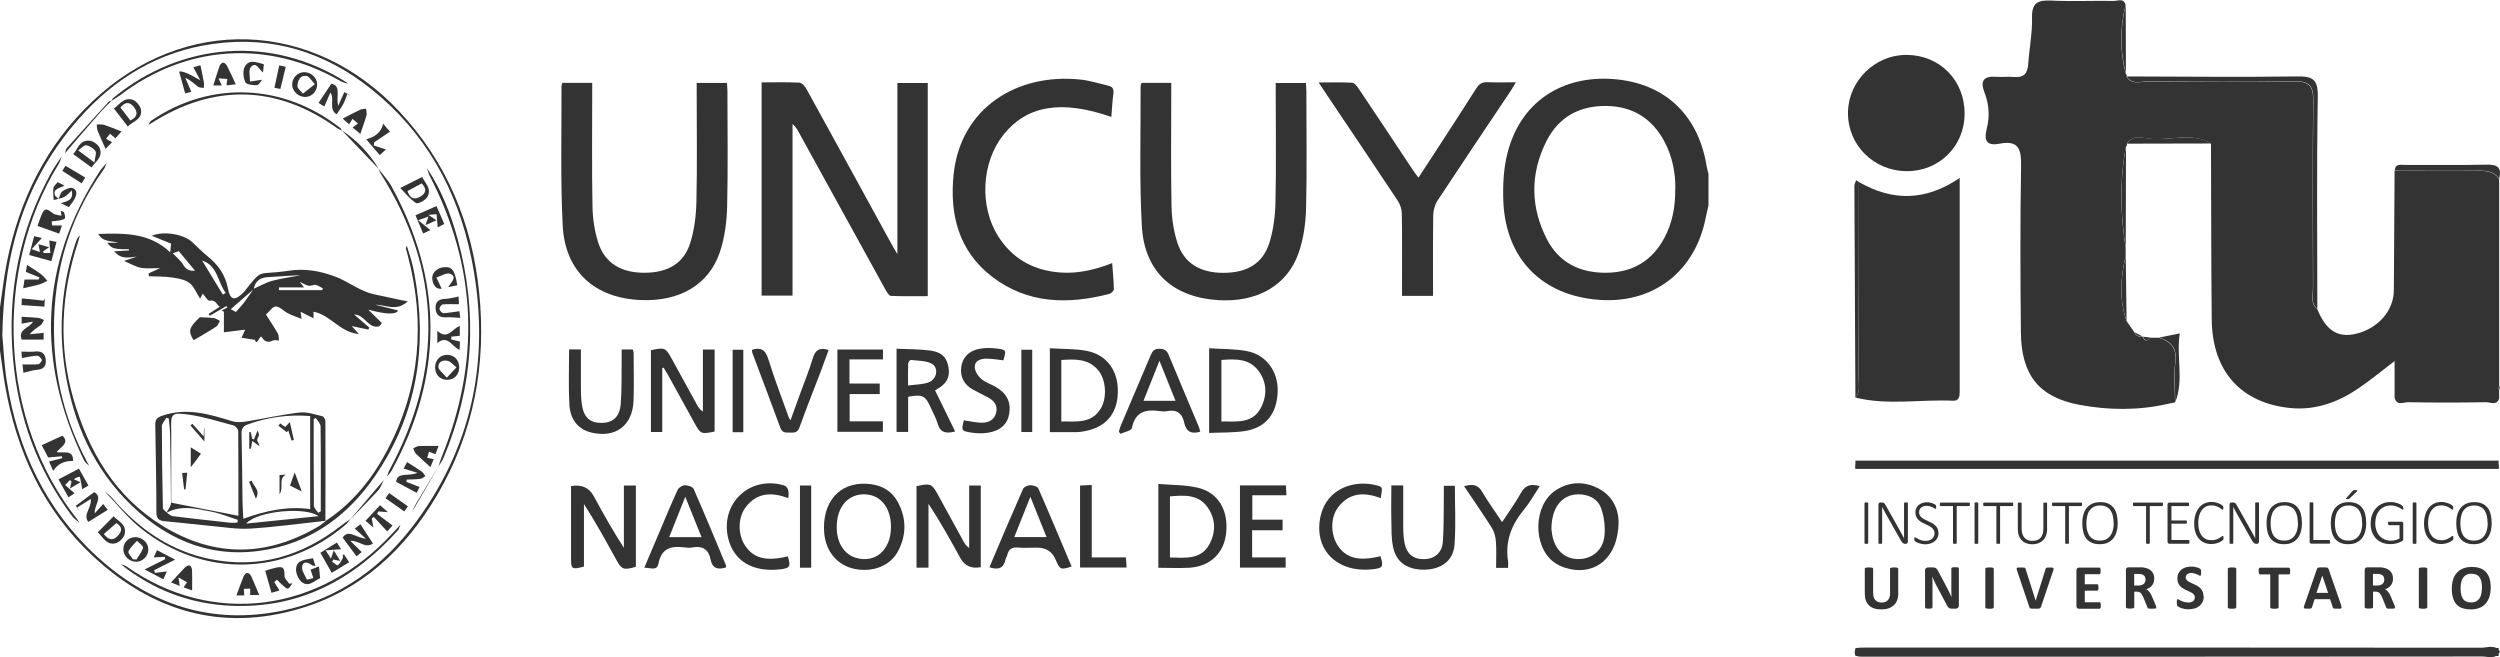 <?xml version="1.0" encoding="UTF-8"?>
<svg id="Capa_2" data-name="Capa 2" xmlns="http://www.w3.org/2000/svg" viewBox="0 0 269.2 70.77">
  <defs>
    <style>
      .cls-1 {
        fill: #333;
        stroke-width: 0px;
      }
    </style>
  </defs>
  <g id="Capa_1-2" data-name="Capa 1">
    <g>
      <g>
        <path class="cls-1" d="M269.2,70.15c-.45.91-1.27.54-1.91.54-21.92.02-43.84.02-65.75.02-.36,0-.73,0-1.09,0-.37-.01-.78-.02-.73-.54.03-.34.34-.43.64-.43.44-.01.87-.01,1.31-.01,21.84,0,43.69,0,65.53.02.65,0,1.45-.4,2,.41Z"/>
        <path class="cls-1" d="M199.79,50.03h69.26c0,.15,0,.29,0,.44h-69.25c0-.15,0-.29,0-.44Z"/>
        <g>
          <g>
            <path class="cls-1" d="M269.11,19.25c0,7.44,0,14.87,0,22.31-.05.04-.15.09-.15.11.03.1.09.2.14.3,0,.3,0,.59.01.89-3.75,0-7.5,0-11.26,0v-3.98c-1.5,1.14-2.7,2.14-4,3.01-2.16,1.45-4.55,2.3-7.19,2.05-5.34-.52-8.43-3.95-8.5-9.49-.07-6.33-.05-12.66-.08-18.99-2.07-1.25-4.33-.31-6.5-.51-.83-.08-1.9-.5-2.57.53.05.13.02.24-.09.32-.69,3.63-.61,7.26-.03,10.89,0,.3,0,.6,0,.9-.57,2.33-.7,4.66.09,6.97.29.42.58.83.87,1.25.16.43.52.46.89.47,0,0-.02-.01-.02-.01.22.48.5.52.83.1.3,0,.6,0,.91,0,1.29.4,1.96,1.1,1.77,2.62-.18,1.42-.03,2.89-.02,4.34,0,0,0,0,0,0-.26.05-.53.11-.79.16-3.17.72-6.37.69-9.52.1-4.35-.82-6.25-3.22-6.29-7.81-.06-5.96-.08-11.93.02-17.89.03-1.76-.21-2.82-2.3-2.42-1.37.26-1.75-.26-1.38-1.68.32-1.25.23-2.6-.27-3.86-.48-1.22-.06-1.77,1.27-1.66.65.05,1.31-.04,1.96.02,1.04.09,1.42-.41,1.49-1.38.11-1.67.45-3.33.41-4.99-.04-1.61.61-1.93,2.06-1.86,2.25.11,4.51,0,6.76.04.43,0,1.06-.34,1.25.43-.6,2.46-.64,4.93.02,7.39.1.09.13.2.09.33.54.91,1.43.54,2.17.54,5.31.03,10.61.06,15.92-.01,1.51-.02,2.01.44,2,1.97-.07,6.76-.04,13.52-.02,20.27,0,.76-.31,1.62.45,2.24.79,1.9,1.9,3.27,4.27,2.66,2.34-.6,3.97-2.49,3.99-4.65.02-4.29.05-8.58.08-12.87,2.98,0,5.96.03,8.94,0,.91-.01,1.74.03,2.3.87Z"/>
            <path class="cls-1" d="M200.17,19.6c3.59,2.07,7.15,2.08,10.85-.44,0,7.84,0,15.38,0,22.91,0,.52,0,1.12-.73,1.08-3.5-.16-7.03.52-10.5-.34.59-.7.33-1.53.33-2.3.03-6.97.04-13.94.05-20.91Z"/>
            <path class="cls-1" d="M205.33,18.43c-3.58-.01-6.39-2.83-6.34-6.34.05-3.39,2.92-6.2,6.31-6.18,3.6.02,6.28,2.76,6.25,6.38-.03,3.47-2.75,6.16-6.23,6.14Z"/>
            <path class="cls-1" d="M249.53,33.24c-.76-.62-.45-1.48-.45-2.24-.02-6.76-.05-13.52.02-20.27.02-1.54-.49-2-2-1.97-5.3.08-10.61.04-15.92.01-.74,0-1.63.37-2.17-.54,6.09.01,12.19.09,18.28,0,1.73-.03,2.32.28,2.29,2.18-.13,7.61-.05,15.23-.05,22.85Z"/>
            <path class="cls-1" d="M200.17,19.6c-.01,6.97-.01,13.94-.05,20.91,0,.77.26,1.61-.33,2.3-.04-7.6-.08-15.2-.11-22.8,0-.2.12-.39.19-.59.1.06.2.11.3.17Z"/>
            <path class="cls-1" d="M269.11,19.25c-.56-.84-1.39-.88-2.3-.87-2.98.03-5.96,0-8.94,0,.03-.81.66-.61,1.11-.62,2.95-.02,5.89.03,8.84-.03,1.18-.03,1.58.39,1.29,1.51Z"/>
            <path class="cls-1" d="M257.86,42.86c3.75,0,7.5,0,11.26,0-.24.87-.95.44-1.43.45-2.8.05-5.6.05-8.4,0-.47,0-1.19.41-1.43-.45Z"/>
            <path class="cls-1" d="M228.9,26.67c-.58-3.63-.66-7.26.03-10.89-.01,3.63-.02,7.26-.03,10.89Z"/>
            <path class="cls-1" d="M234.23,43.31c0-1.45-.16-2.91.02-4.34.19-1.52-.47-2.22-1.77-2.62.69-.14,1.38-.28,2.24-.45-.4,2.55.47,5.02-.49,7.41Z"/>
            <path class="cls-1" d="M229.03,15.47c.67-1.04,1.74-.61,2.57-.53,2.16.21,4.43-.73,6.5.51-3.02,0-6.05.01-9.07.02Z"/>
            <path class="cls-1" d="M228.92,7.89c-.66-2.46-.62-4.92-.02-7.39,0,2.46.01,4.92.02,7.39Z"/>
            <path class="cls-1" d="M228.99,34.55c-.79-2.31-.66-4.64-.09-6.97.03,2.32.06,4.65.09,6.97Z"/>
            <path class="cls-1" d="M233.44,43.47c.26-.05.53-.11.79-.16-.26.05-.53.11-.79.16Z"/>
            <path class="cls-1" d="M231.58,36.35c-.33.42-.61.38-.83-.1.28.03.55.07.83.1Z"/>
            <path class="cls-1" d="M230.76,36.26c-.37-.01-.74-.04-.89-.47.3.16.6.31.89.47Z"/>
            <path class="cls-1" d="M269.11,41.96c-.05-.1-.11-.19-.14-.3,0-.02.09-.07.15-.11.08.14.07.27,0,.41Z"/>
          </g>
          <rect class="cls-1" x="199.79" y="49.6" width="69.26" height=".87"/>
          <rect class="cls-1" x="199.79" y="69.77" width="69.26" height=".87"/>
        </g>
        <g>
          <path class="cls-1" d="M201.17,58.47s0,.03-.01.04c0,.01-.02.02-.03.03-.02,0-.04.01-.06.02-.03,0-.06,0-.1,0-.04,0-.07,0-.1,0-.03,0-.05-.01-.06-.02-.02,0-.03-.02-.03-.03,0-.01-.01-.02-.01-.04v-4.28s0-.03.01-.04c0-.01.02-.02.04-.03s.04-.01.06-.02c.03,0,.06,0,.09,0,.04,0,.07,0,.1,0,.03,0,.05.01.06.02.02,0,.03.02.03.03,0,.01.01.02.01.04v4.28Z"/>
          <path class="cls-1" d="M205.43,58.34s0,.08-.02.1c-.01.03-.03.05-.05.07-.02.02-.04.03-.06.04s-.05.01-.07.01h-.09s-.09,0-.12-.02-.07-.03-.11-.06c-.04-.03-.07-.07-.11-.11-.04-.05-.07-.11-.12-.18l-1.56-2.76c-.08-.13-.16-.27-.23-.42-.08-.14-.15-.28-.22-.42h0c0,.17,0,.34,0,.51v3.37s0,.03-.01.04c0,.01-.02.02-.03.03-.02,0-.04.01-.06.02-.03,0-.06,0-.1,0-.04,0-.07,0-.1,0-.03,0-.05-.01-.06-.02-.02,0-.03-.02-.03-.03,0-.01-.01-.02-.01-.04v-4.14c0-.08.02-.14.06-.17.04-.03.09-.05.13-.05h.17c.05,0,.1,0,.14.01.04,0,.07.02.1.05.03.02.06.05.09.09.03.04.06.09.09.15l1.19,2.11c.08.13.15.26.21.38.07.12.13.24.2.36.06.12.13.23.19.35.06.11.12.23.19.35h0c0-.19,0-.39,0-.6v-3.17s0-.03.01-.04c0-.01.02-.02.03-.03.02,0,.04-.01.06-.02.03,0,.06,0,.1,0,.04,0,.07,0,.1,0s.05,0,.06.02c.02,0,.03.02.04.03,0,.01.01.02.01.04v4.14Z"/>
          <path class="cls-1" d="M208.75,57.35c0,.2-.04.37-.11.53-.07.16-.17.29-.3.39-.13.11-.28.19-.45.25-.18.06-.37.09-.57.09-.14,0-.27-.01-.4-.04-.13-.03-.24-.06-.33-.09-.1-.04-.18-.07-.25-.11-.07-.04-.11-.07-.14-.1-.03-.03-.04-.06-.05-.09-.01-.04-.02-.08-.02-.13,0-.04,0-.07,0-.1,0-.02.01-.05.02-.06,0-.02.02-.03.03-.03.01,0,.03,0,.04,0,.03,0,.08.02.13.06.06.04.13.08.23.13.09.05.2.09.33.13.13.04.28.06.45.06.14,0,.27-.02.38-.06s.22-.09.3-.16c.08-.07.15-.16.2-.26.05-.1.07-.22.07-.35s-.03-.25-.09-.35c-.06-.1-.14-.18-.23-.26-.1-.07-.21-.14-.33-.2-.12-.06-.25-.12-.38-.18-.13-.06-.25-.13-.38-.2-.12-.07-.23-.15-.33-.25-.1-.09-.17-.21-.23-.33-.06-.13-.09-.28-.09-.45s.03-.32.09-.46c.06-.14.15-.25.26-.35.11-.09.25-.17.4-.22.16-.05.33-.08.51-.08.09,0,.19,0,.28.03.1.02.19.04.27.07.09.03.16.06.23.1.07.04.11.06.13.09.02.02.04.04.04.05,0,.01.01.02.02.04,0,.02,0,.03.01.06,0,.02,0,.05,0,.08,0,.03,0,.06,0,.08s0,.04-.02.06-.02.03-.03.04c-.01,0-.02.01-.04.01-.03,0-.06-.02-.11-.05-.05-.03-.12-.07-.19-.11-.08-.04-.17-.08-.28-.11-.11-.03-.23-.05-.37-.05s-.25.02-.35.05c-.1.04-.18.09-.25.15-.07.06-.12.14-.15.22-.03.08-.05.17-.05.27,0,.14.03.25.09.35.06.1.14.18.24.26.1.08.21.14.33.2.12.06.25.12.38.18.13.06.25.13.38.19.12.07.24.15.33.25.1.09.18.2.24.33.06.13.09.28.09.45Z"/>
          <path class="cls-1" d="M212.11,54.31s0,.06,0,.08c0,.02-.01.04-.02.06,0,.01-.02.03-.03.03-.01,0-.03.01-.04.01h-1.32v3.98s0,.03-.01.04c0,.01-.02.02-.03.03-.02,0-.04.01-.06.02-.03,0-.06,0-.1,0s-.07,0-.1,0c-.03,0-.05-.01-.06-.02-.02,0-.03-.02-.03-.03,0-.01-.01-.02-.01-.04v-3.98h-1.32s-.03,0-.05-.01c-.01,0-.02-.02-.03-.03,0-.01-.02-.03-.02-.06,0-.02,0-.05,0-.08,0-.03,0-.06,0-.08,0-.02.01-.04.02-.06,0-.02.02-.03.03-.04.01,0,.03-.01.05-.01h3.05s.03,0,.04.01c.01,0,.02.02.03.04,0,.02.02.04.02.06,0,.02,0,.05,0,.08Z"/>
          <path class="cls-1" d="M213.02,58.47s0,.03-.01.04c0,.01-.02.02-.03.03-.02,0-.04.01-.06.02-.03,0-.06,0-.1,0-.04,0-.07,0-.1,0-.03,0-.05-.01-.06-.02-.02,0-.03-.02-.03-.03,0-.01-.01-.02-.01-.04v-4.28s0-.03.01-.04c0-.01.02-.02.04-.03s.04-.01.06-.02c.03,0,.06,0,.09,0,.04,0,.07,0,.1,0,.03,0,.05.01.06.02.02,0,.03.02.03.03,0,.01.01.02.01.04v4.28Z"/>
          <path class="cls-1" d="M216.78,54.31s0,.06,0,.08c0,.02-.01.04-.02.06,0,.01-.02.03-.03.03-.01,0-.03.01-.04.01h-1.32v3.98s0,.03-.01.04c0,.01-.02.02-.03.03-.02,0-.04.01-.06.02-.03,0-.06,0-.1,0s-.07,0-.1,0c-.03,0-.05-.01-.06-.02-.02,0-.03-.02-.03-.03,0-.01-.01-.02-.01-.04v-3.98h-1.32s-.03,0-.05-.01c-.01,0-.02-.02-.03-.03,0-.01-.02-.03-.02-.06,0-.02,0-.05,0-.08,0-.03,0-.06,0-.08,0-.02.01-.04.02-.06,0-.02.02-.03.03-.04.01,0,.03-.01.05-.01h3.05s.03,0,.04.01c.01,0,.02.02.03.04,0,.02.02.04.02.06,0,.02,0,.05,0,.08Z"/>
          <path class="cls-1" d="M220.44,56.92c0,.27-.04.51-.11.72-.08.21-.19.39-.33.53-.14.14-.31.25-.51.33-.2.07-.42.11-.67.11-.23,0-.43-.04-.62-.11-.19-.07-.35-.17-.49-.31-.14-.14-.24-.31-.32-.51-.08-.2-.11-.44-.11-.71v-2.77s0-.03.01-.04c0-.01.02-.02.04-.03s.04-.01.06-.02c.02,0,.06,0,.1,0,.04,0,.07,0,.1,0,.03,0,.05.01.06.02.02,0,.03.02.03.03,0,.01.01.02.01.04v2.71c0,.22.03.41.08.58.05.17.13.3.23.42.1.11.22.19.37.25.14.06.31.08.49.08s.35-.03.49-.08c.14-.05.27-.13.37-.24.1-.11.18-.25.23-.41.05-.16.08-.35.08-.57v-2.73s0-.03.01-.04c0-.01.02-.02.03-.03.02,0,.04-.01.06-.02.03,0,.06,0,.1,0s.07,0,.1,0c.03,0,.05.01.06.02.02,0,.03.02.03.03,0,.01.01.02.01.04v2.73Z"/>
          <path class="cls-1" d="M224.19,54.31s0,.06,0,.08c0,.02-.01.04-.02.06,0,.01-.02.03-.03.03-.01,0-.03.01-.04.01h-1.32v3.98s0,.03-.01.04c0,.01-.02.02-.03.03-.02,0-.04.01-.06.02-.03,0-.06,0-.1,0s-.07,0-.1,0c-.03,0-.05-.01-.06-.02-.02,0-.03-.02-.03-.03,0-.01-.01-.02-.01-.04v-3.98h-1.32s-.03,0-.05-.01c-.01,0-.02-.02-.03-.03,0-.01-.02-.03-.02-.06,0-.02,0-.05,0-.08,0-.03,0-.06,0-.08,0-.02.01-.04.02-.06,0-.02.02-.03.03-.04.01,0,.03-.01.05-.01h3.05s.03,0,.04.01c.01,0,.02.02.03.04,0,.02.02.04.02.06,0,.02,0,.05,0,.08Z"/>
          <path class="cls-1" d="M228.04,56.28c0,.35-.04.67-.12.96-.08.29-.2.53-.36.73-.16.2-.37.36-.61.47s-.53.16-.86.16-.61-.05-.85-.16-.43-.25-.58-.44c-.15-.19-.26-.43-.33-.71-.07-.28-.11-.59-.11-.94s.04-.66.12-.94c.08-.28.2-.52.36-.72.16-.2.37-.35.61-.46.24-.11.53-.16.86-.16s.6.05.83.15c.23.1.43.25.58.44s.27.42.34.7c.07.27.11.58.11.93ZM227.59,56.32c0-.26-.02-.51-.07-.74-.05-.23-.13-.43-.24-.6-.11-.17-.26-.3-.45-.4-.19-.1-.42-.15-.69-.15s-.5.05-.69.15c-.19.1-.34.24-.46.41-.12.17-.2.37-.25.6-.05.23-.08.47-.08.72,0,.27.02.52.07.75.05.23.13.43.24.6.11.17.26.3.45.4.19.1.42.15.7.15s.51-.05.7-.16c.19-.1.34-.24.46-.42s.2-.38.25-.6c.05-.23.08-.47.08-.72Z"/>
          <path class="cls-1" d="M232.9,54.31s0,.06,0,.08c0,.02-.01.04-.02.06,0,.01-.02.03-.03.03-.01,0-.03.01-.04.01h-1.32v3.98s0,.03-.01.04c0,.01-.02.02-.03.03-.02,0-.04.01-.06.02-.03,0-.06,0-.1,0s-.07,0-.1,0c-.03,0-.05-.01-.06-.02-.02,0-.03-.02-.03-.03,0-.01-.01-.02-.01-.04v-3.98h-1.32s-.03,0-.05-.01c-.01,0-.02-.02-.03-.03,0-.01-.02-.03-.02-.06,0-.02,0-.05,0-.08,0-.03,0-.06,0-.08,0-.02.01-.04.02-.06,0-.02.02-.03.03-.04.01,0,.03-.01.05-.01h3.05s.03,0,.04.01c.01,0,.02.02.03.04,0,.02.02.04.02.06,0,.02,0,.05,0,.08Z"/>
          <path class="cls-1" d="M235.76,58.36s0,.06,0,.08c0,.02-.01.04-.02.06-.01.02-.02.03-.04.04-.01,0-.03.01-.04.01h-2.07s-.08-.02-.13-.05c-.04-.03-.06-.09-.06-.17v-3.99c0-.08.02-.14.06-.17.04-.03.09-.05.13-.05h2.04s.03,0,.04.01c.01,0,.02.02.03.04,0,.02.02.04.02.06,0,.02,0,.05,0,.08,0,.03,0,.06,0,.08,0,.02-.01.04-.02.06,0,.01-.02.03-.03.03-.01,0-.03.01-.04.01h-1.81v1.55h1.56s.03,0,.05.01c.01,0,.02.02.03.03,0,.01.02.03.02.06,0,.02,0,.05,0,.08,0,.03,0,.06,0,.08,0,.02-.01.04-.02.05,0,.01-.02.02-.03.03s-.03.01-.05.01h-1.56v1.76h1.84s.03,0,.04.01c.01,0,.03.02.04.03.01.01.02.03.02.06,0,.02,0,.05,0,.08Z"/>
          <path class="cls-1" d="M239.43,57.94s0,.05,0,.07c0,.02,0,.04-.01.05,0,.02-.01.03-.02.04,0,.01-.02.03-.04.05s-.07.06-.14.11c-.07.05-.16.1-.27.15-.11.05-.24.09-.38.12s-.3.05-.47.05c-.28,0-.53-.05-.75-.15-.23-.1-.42-.24-.58-.43-.16-.19-.28-.42-.37-.69s-.13-.59-.13-.94.05-.68.14-.97c.09-.29.22-.53.38-.73.17-.2.36-.35.59-.46.23-.11.49-.16.77-.16.13,0,.26.01.38.04.12.03.24.06.34.1.1.04.2.08.28.13.08.05.14.09.17.12s.05.05.06.07c0,.01.01.03.02.05,0,.02,0,.04.01.06,0,.02,0,.05,0,.07,0,.03,0,.06,0,.08s0,.04-.02.06c0,.02-.02.03-.03.04-.01,0-.03.01-.04.01-.03,0-.08-.02-.13-.07-.06-.05-.13-.1-.23-.16-.09-.06-.21-.11-.35-.16-.14-.05-.3-.07-.49-.07-.21,0-.4.04-.57.12-.17.08-.32.21-.45.37-.12.16-.22.36-.29.6-.07.24-.1.51-.1.82s.03.55.1.78c.06.23.16.42.28.58.12.16.27.27.45.36s.38.12.6.12c.18,0,.35-.02.48-.07.14-.05.26-.1.35-.16.1-.06.18-.11.24-.16.06-.05.11-.07.15-.07.01,0,.02,0,.03,0,0,0,.02.02.02.03,0,.01.01.03.01.06,0,.03,0,.06,0,.09Z"/>
          <path class="cls-1" d="M243.24,58.34s0,.08-.02.1c-.01.03-.03.05-.05.07-.02.02-.04.03-.06.04s-.05.01-.07.01h-.09s-.09,0-.12-.02-.07-.03-.11-.06c-.04-.03-.07-.07-.11-.11-.04-.05-.07-.11-.12-.18l-1.56-2.76c-.08-.13-.16-.27-.23-.42-.08-.14-.15-.28-.22-.42h0c0,.17,0,.34,0,.51v3.37s0,.03-.01.04c0,.01-.02.02-.03.03-.02,0-.04.01-.06.02-.03,0-.06,0-.1,0-.04,0-.07,0-.1,0-.03,0-.05-.01-.06-.02-.02,0-.03-.02-.03-.03,0-.01-.01-.02-.01-.04v-4.14c0-.08.02-.14.06-.17.04-.03.09-.05.13-.05h.17c.05,0,.1,0,.14.01.04,0,.07.02.1.05.03.02.06.05.09.09.03.04.06.09.09.15l1.19,2.11c.08.13.15.26.21.38.07.12.13.24.2.36.06.12.13.23.19.35.06.11.12.23.19.35h0c0-.19,0-.39,0-.6v-3.17s0-.03.01-.04c0-.01.02-.02.03-.03.02,0,.04-.01.06-.02.03,0,.06,0,.1,0,.04,0,.07,0,.1,0s.05,0,.06.02c.02,0,.03.02.04.03,0,.01.01.02.01.04v4.14Z"/>
          <path class="cls-1" d="M247.88,56.28c0,.35-.04.67-.12.96-.08.29-.2.53-.36.73-.16.2-.37.36-.61.47s-.53.16-.86.16-.61-.05-.85-.16-.43-.25-.58-.44c-.15-.19-.26-.43-.33-.71-.07-.28-.11-.59-.11-.94s.04-.66.12-.94c.08-.28.2-.52.36-.72.16-.2.37-.35.61-.46.24-.11.53-.16.86-.16s.6.05.83.15c.23.1.43.25.58.44s.27.42.34.7c.07.27.11.58.11.93ZM247.43,56.32c0-.26-.02-.51-.07-.74-.05-.23-.13-.43-.24-.6-.11-.17-.26-.3-.45-.4-.19-.1-.42-.15-.69-.15s-.5.05-.69.15c-.19.1-.34.24-.46.41-.12.17-.2.37-.25.6-.05.23-.08.47-.08.72,0,.27.02.52.07.75.05.23.13.43.24.6.11.17.26.3.45.4.19.1.42.15.7.15s.51-.05.7-.16c.19-.1.34-.24.46-.42s.2-.38.25-.6c.05-.23.08-.47.08-.72Z"/>
          <path class="cls-1" d="M250.91,58.35s0,.06,0,.08c0,.02-.01.04-.02.06,0,.02-.02.03-.03.04-.01,0-.03.01-.05.01h-1.92s-.08-.02-.13-.05c-.04-.03-.06-.09-.06-.17v-4.14s0-.03.01-.04c0-.01.02-.02.03-.03.02,0,.04-.01.06-.02.03,0,.06,0,.1,0,.04,0,.07,0,.1,0,.03,0,.05.01.06.02.02,0,.03.02.03.03,0,.01.01.02.01.04v3.97h1.69s.03,0,.05.01c.01,0,.02.02.03.03,0,.01.02.03.02.06,0,.02,0,.05,0,.08Z"/>
          <path class="cls-1" d="M254.8,56.28c0,.35-.04.67-.12.96-.08.29-.2.53-.36.73-.16.2-.37.36-.61.47s-.53.16-.86.16-.61-.05-.85-.16-.43-.25-.58-.44c-.15-.19-.26-.43-.33-.71-.07-.28-.11-.59-.11-.94s.04-.66.12-.94c.08-.28.2-.52.36-.72.16-.2.37-.35.61-.46.24-.11.53-.16.86-.16s.6.05.83.15c.23.1.43.25.58.44s.27.42.34.7c.07.27.11.58.11.93ZM254.35,56.32c0-.26-.02-.51-.07-.74-.05-.23-.13-.43-.24-.6-.11-.17-.26-.3-.45-.4-.19-.1-.42-.15-.69-.15s-.5.05-.69.15c-.19.1-.34.24-.46.41-.12.17-.2.37-.25.6-.05.23-.08.47-.08.72,0,.27.02.52.07.75.05.23.13.43.24.6.11.17.26.3.45.4.19.1.42.15.7.15s.51-.05.7-.16c.19-.1.34-.24.46-.42s.2-.38.25-.6c.05-.23.08-.47.08-.72ZM253.31,52.88s.04-.04.07-.06c.02-.01.04-.03.07-.03.02,0,.05-.01.09-.02.03,0,.07,0,.11,0,.05,0,.09,0,.12.01.03,0,.05.02.06.03.01.01.02.03.01.04s-.01.03-.03.05l-.78.75s-.04.04-.06.05c-.02.01-.04.02-.06.03s-.04.01-.07.01c-.02,0-.05,0-.09,0-.04,0-.07,0-.09,0-.02,0-.04-.01-.04-.02s0-.02,0-.04c0-.02.02-.03.03-.05l.66-.75Z"/>
          <path class="cls-1" d="M258.8,54.68s0,.06,0,.08c0,.03-.01.05-.02.06,0,.02-.02.03-.03.04-.01,0-.03.01-.04.01-.03,0-.07-.02-.13-.07-.06-.05-.15-.1-.25-.15-.1-.05-.23-.1-.38-.15-.15-.05-.33-.07-.53-.07-.26,0-.5.05-.7.15-.2.1-.38.23-.52.4-.14.17-.25.37-.32.6-.07.23-.11.48-.11.75,0,.3.04.56.13.8.08.23.2.43.35.59.15.16.33.28.53.37.21.08.43.13.67.13.16,0,.32-.02.48-.06.16-.04.31-.1.45-.18v-1.43h-1.13s-.06-.02-.08-.05c-.02-.03-.03-.08-.03-.14,0-.03,0-.06,0-.08,0-.02.01-.04.02-.06,0-.01.02-.03.03-.03.01,0,.03-.01.05-.01h1.35s.04,0,.06.01c.02,0,.04.02.06.03.02.02.03.04.05.07.01.03.02.06.02.1v1.64c0,.05,0,.1-.03.14-.02.04-.06.08-.12.11-.06.04-.14.07-.25.12-.1.04-.21.08-.32.11-.11.03-.22.05-.33.06-.11.01-.22.02-.33.02-.33,0-.63-.05-.9-.16-.26-.11-.49-.26-.67-.46-.18-.2-.32-.43-.42-.7-.1-.27-.14-.57-.14-.9s.05-.66.16-.94c.1-.28.25-.53.44-.73.19-.2.41-.36.67-.47.26-.11.55-.17.87-.17.16,0,.31.01.45.04.14.03.27.07.38.11.11.04.21.09.29.14.08.05.13.09.16.12.03.03.05.06.06.08s.02.07.02.12Z"/>
          <path class="cls-1" d="M260.2,58.47s0,.03-.01.04c0,.01-.02.02-.03.03-.02,0-.04.01-.06.02-.03,0-.06,0-.1,0-.04,0-.07,0-.1,0-.03,0-.05-.01-.06-.02-.02,0-.03-.02-.03-.03,0-.01-.01-.02-.01-.04v-4.28s0-.03.01-.04c0-.01.02-.02.04-.03s.04-.01.06-.02c.03,0,.06,0,.09,0,.04,0,.07,0,.1,0,.03,0,.05.01.06.02.02,0,.03.02.03.03,0,.01.01.02.01.04v4.28Z"/>
          <path class="cls-1" d="M264.18,57.94s0,.05,0,.07c0,.02,0,.04-.01.05,0,.02-.01.03-.02.04,0,.01-.02.03-.04.05s-.07.06-.14.11c-.07.05-.16.1-.27.15-.11.05-.24.09-.38.12s-.3.05-.47.05c-.28,0-.53-.05-.75-.15-.23-.1-.42-.24-.58-.43-.16-.19-.28-.42-.37-.69s-.13-.59-.13-.94.05-.68.14-.97c.09-.29.22-.53.38-.73.17-.2.36-.35.59-.46.23-.11.49-.16.77-.16.13,0,.26.01.38.04.12.03.24.06.34.1.1.04.2.08.28.13.08.05.14.09.17.12s.05.05.06.07c0,.01.01.03.02.05,0,.02,0,.04.01.06,0,.02,0,.05,0,.07,0,.03,0,.06,0,.08s0,.04-.02.06c0,.02-.02.03-.03.04-.01,0-.03.01-.04.01-.03,0-.08-.02-.13-.07-.06-.05-.13-.1-.23-.16-.09-.06-.21-.11-.35-.16-.14-.05-.3-.07-.49-.07-.21,0-.4.04-.57.12-.17.08-.32.21-.45.37-.12.16-.22.36-.29.6-.07.24-.1.51-.1.82s.03.55.1.78c.06.23.16.42.28.58.12.16.27.27.45.36s.38.12.6.12c.18,0,.35-.02.48-.07.14-.05.26-.1.35-.16.1-.06.18-.11.24-.16.06-.05.11-.07.15-.07.01,0,.02,0,.03,0,0,0,.02.02.02.03,0,.01.01.03.01.06,0,.03,0,.06,0,.09Z"/>
          <path class="cls-1" d="M268.31,56.28c0,.35-.04.67-.12.96-.08.29-.2.53-.36.73-.16.2-.37.36-.61.47s-.53.16-.86.16-.61-.05-.85-.16-.43-.25-.58-.44c-.15-.19-.26-.43-.33-.71-.07-.28-.11-.59-.11-.94s.04-.66.12-.94c.08-.28.2-.52.36-.72.16-.2.37-.35.61-.46.24-.11.53-.16.86-.16s.6.05.83.15c.23.1.43.25.58.44s.27.42.34.7c.07.27.11.58.11.93ZM267.86,56.32c0-.26-.02-.51-.07-.74-.05-.23-.13-.43-.24-.6-.11-.17-.26-.3-.45-.4-.19-.1-.42-.15-.69-.15s-.5.05-.69.15c-.19.1-.34.24-.46.41-.12.17-.2.37-.25.6-.05.23-.08.47-.08.72,0,.27.02.52.07.75.05.23.13.43.24.6.11.17.26.3.45.4.19.1.42.15.7.15s.51-.05.7-.16c.19-.1.34-.24.46-.42s.2-.38.25-.6c.05-.23.08-.47.08-.72Z"/>
          <path class="cls-1" d="M204.41,63.89c0,.27-.04.51-.12.73-.08.21-.2.4-.35.54-.16.15-.35.26-.57.34-.23.08-.49.12-.79.12-.28,0-.53-.03-.75-.1-.22-.07-.41-.17-.56-.32-.15-.14-.27-.32-.35-.53-.08-.21-.12-.46-.12-.74v-2.69s0-.04.02-.06c.01-.02.04-.03.07-.04.04-.01.08-.02.14-.03.06,0,.13-.01.22-.01s.16,0,.22.01c.06,0,.1.02.14.03.03.01.06.03.07.04.01.02.02.04.02.06v2.61c0,.18.02.33.06.46.04.13.11.24.19.32.08.08.18.15.29.19.11.04.24.06.38.06s.27-.02.38-.06c.11-.04.21-.11.28-.19.08-.08.14-.19.18-.31.04-.12.06-.26.06-.42v-2.66s0-.04.02-.06c.01-.02.04-.03.07-.04.03-.01.08-.02.14-.03s.13-.01.22-.01.16,0,.21.01c.06,0,.1.02.13.03.03.01.06.03.07.04.01.02.02.04.02.06v2.65Z"/>
          <path class="cls-1" d="M210.92,65.22c0,.05,0,.1-.03.14-.02.04-.04.08-.07.1s-.07.05-.11.06c-.04.01-.08.02-.13.02h-.38c-.08,0-.15,0-.21-.02-.06-.02-.11-.04-.16-.09-.05-.04-.1-.1-.14-.17-.05-.07-.1-.16-.15-.28l-1.1-2.07c-.06-.12-.13-.26-.19-.4-.07-.14-.13-.28-.18-.42h0c0,.16.02.33.02.49,0,.16,0,.33,0,.5v2.31s0,.04-.02.06c-.01.02-.03.03-.06.05-.03.01-.07.02-.12.03-.05,0-.12.01-.2.01s-.15,0-.2-.01c-.05,0-.09-.02-.12-.03-.03-.01-.05-.03-.06-.05-.01-.02-.02-.04-.02-.06v-3.97c0-.11.03-.19.09-.24.06-.05.14-.08.23-.08h.48c.09,0,.16,0,.22.02.06.01.11.04.16.07.05.03.09.08.13.14.04.06.08.13.13.22l.86,1.62c.05.1.1.19.15.29.05.09.1.19.14.28.05.09.09.19.13.28.04.09.09.18.13.27h0c0-.16-.01-.33-.02-.5,0-.17,0-.34,0-.5v-2.07s0-.04.02-.06c.01-.02.04-.03.07-.05.03-.01.07-.02.13-.03.05,0,.12,0,.2,0,.08,0,.14,0,.19,0,.05,0,.09.02.12.03.03.01.05.03.06.05.01.02.02.04.02.06v3.97Z"/>
          <path class="cls-1" d="M214.68,65.41s0,.04-.02.06c-.01.02-.04.03-.07.04-.03.01-.08.02-.14.03-.06,0-.13.01-.22.01s-.16,0-.22-.01-.1-.02-.14-.03c-.03-.01-.06-.03-.07-.04-.01-.02-.02-.04-.02-.06v-4.17s0-.04.02-.06c.01-.02.04-.03.08-.04.04-.01.08-.02.14-.03.06,0,.13-.01.22-.01s.16,0,.22.01c.06,0,.1.02.14.03.03.01.06.03.07.04.01.02.02.04.02.06v4.17Z"/>
          <path class="cls-1" d="M219.75,65.38s-.03.07-.04.09c-.02.02-.05.04-.09.05s-.1.02-.17.02c-.07,0-.16,0-.28,0-.09,0-.17,0-.23,0-.06,0-.12,0-.17,0-.05,0-.08-.01-.11-.02-.03,0-.05-.02-.07-.03-.02-.01-.03-.03-.04-.05-.01-.02-.02-.04-.03-.07l-1.32-3.92c-.03-.08-.04-.15-.05-.19,0-.05,0-.08.03-.11.03-.02.08-.04.15-.04.07,0,.16,0,.29,0,.1,0,.19,0,.25,0,.06,0,.1.01.14.02.03.01.05.03.07.05.01.02.02.05.04.09l1.08,3.41h0l1.06-3.39s.02-.07.03-.09.04-.04.07-.06c.03-.01.08-.02.14-.03.06,0,.15,0,.25,0s.19,0,.24.01.1.02.12.05c.02.03.03.06.02.11,0,.05-.03.11-.05.19l-1.32,3.92Z"/>
          <path class="cls-1" d="M226.21,65.19c0,.07,0,.12,0,.17,0,.04-.01.08-.03.11-.01.03-.03.05-.04.06-.02.01-.04.02-.06.02h-2.22c-.08,0-.14-.02-.19-.07s-.08-.12-.08-.22v-3.85c0-.1.03-.17.08-.22s.11-.07.19-.07h2.21s.04,0,.05.02c.02.01.03.03.04.06.01.03.02.06.03.11,0,.04,0,.1,0,.17,0,.06,0,.12,0,.16,0,.04-.01.08-.03.11-.01.03-.03.05-.04.06-.02.01-.03.02-.05.02h-1.58v1.08h1.34s.04,0,.06.02c.02.01.03.03.04.06.01.03.02.06.03.11,0,.04,0,.1,0,.16s0,.12,0,.16c0,.04-.01.08-.03.1-.01.03-.03.05-.04.06-.02.01-.04.02-.06.02h-1.34v1.25h1.59s.04,0,.06.02c.02.01.03.03.04.06.01.03.02.06.03.11,0,.04,0,.1,0,.17Z"/>
          <path class="cls-1" d="M232.18,65.42s0,.05-.01.06c0,.02-.03.03-.06.04s-.08.02-.15.02c-.07,0-.16,0-.27,0-.1,0-.17,0-.23,0-.06,0-.1-.01-.13-.03-.03-.01-.06-.03-.07-.05-.01-.02-.03-.04-.03-.07l-.4-.99c-.05-.11-.09-.21-.14-.3-.05-.09-.1-.16-.15-.22-.06-.06-.12-.1-.19-.13-.07-.03-.16-.04-.25-.04h-.28v1.68s0,.04-.02.06c-.01.02-.04.03-.07.04-.03.01-.08.02-.14.03-.06,0-.13.01-.22.01s-.16,0-.22-.01-.1-.02-.14-.03c-.03-.01-.06-.03-.07-.04-.01-.02-.02-.04-.02-.06v-4.01c0-.1.03-.17.08-.22s.11-.07.19-.07h1.14c.12,0,.21,0,.29,0,.08,0,.14.01.2.02.18.03.34.07.48.13.14.06.26.14.36.24s.17.22.23.35c.05.14.08.29.08.47,0,.15-.02.28-.06.4-.04.12-.09.23-.17.33-.07.1-.16.18-.27.25-.11.07-.23.13-.37.17.07.03.13.07.19.12.06.05.11.1.16.17s.1.14.15.22c.05.08.09.18.13.28l.37.87c.03.09.06.15.07.19.01.04.02.07.02.09ZM231.03,62.42c0-.15-.03-.27-.1-.37-.07-.1-.17-.17-.32-.21-.05-.01-.1-.02-.16-.03s-.14-.01-.24-.01h-.4v1.25h.46c.13,0,.24-.02.33-.05s.18-.07.24-.13c.06-.06.11-.12.14-.2.03-.08.05-.16.05-.26Z"/>
          <path class="cls-1" d="M237.3,64.21c0,.23-.04.44-.13.61-.09.18-.2.32-.35.44-.15.12-.32.21-.52.26s-.41.09-.64.09c-.15,0-.29-.01-.43-.04-.13-.03-.25-.06-.35-.09-.1-.04-.18-.07-.25-.11-.07-.04-.12-.07-.15-.1-.03-.03-.05-.07-.06-.13-.01-.06-.02-.14-.02-.24,0-.07,0-.13,0-.18,0-.05.01-.09.02-.12.01-.03.02-.05.04-.06.02-.01.04-.02.06-.02.03,0,.08.02.13.06s.13.08.22.12c.09.05.2.09.33.12s.27.06.44.06c.11,0,.21-.01.29-.04.09-.03.16-.06.22-.11.06-.05.11-.11.14-.18.03-.07.05-.15.05-.24,0-.1-.03-.19-.08-.26s-.13-.14-.21-.19c-.09-.06-.19-.11-.3-.16-.11-.05-.23-.1-.35-.16-.12-.05-.23-.12-.35-.19-.11-.07-.21-.15-.3-.25-.09-.1-.16-.21-.21-.34-.05-.13-.08-.29-.08-.47,0-.21.04-.4.12-.56s.18-.29.32-.4.29-.18.47-.24c.18-.05.37-.08.58-.08.1,0,.21,0,.31.02.1.02.2.04.29.06.09.03.17.06.24.09.07.03.12.06.14.09.02.02.04.04.05.06,0,.02.01.04.02.06,0,.03,0,.06.01.1,0,.04,0,.09,0,.15,0,.07,0,.12,0,.17,0,.05,0,.08-.02.11,0,.03-.02.05-.03.06-.01.01-.03.02-.06.02s-.06-.02-.12-.05c-.05-.03-.12-.07-.2-.1-.08-.04-.17-.07-.28-.1-.1-.03-.22-.05-.35-.05-.1,0-.18.01-.26.04-.07.02-.13.06-.18.1-.05.04-.09.09-.11.15-.02.06-.04.12-.04.19,0,.1.03.18.08.25.05.07.13.14.22.19.09.06.19.11.31.16.11.05.23.1.35.16.12.05.23.12.35.19.11.07.22.15.3.25.09.1.16.21.22.34.05.13.08.29.08.46Z"/>
          <path class="cls-1" d="M240.79,65.41s0,.04-.02.06c-.01.02-.04.03-.07.04-.03.01-.08.02-.14.03-.06,0-.13.01-.22.01s-.16,0-.22-.01-.1-.02-.14-.03c-.03-.01-.06-.03-.07-.04-.01-.02-.02-.04-.02-.06v-4.17s0-.04.02-.06c.01-.02.04-.03.08-.04.04-.01.08-.02.14-.03.06,0,.13-.01.22-.01s.16,0,.22.01c.06,0,.1.02.14.03.03.01.06.03.07.04.01.02.02.04.02.06v4.17Z"/>
          <path class="cls-1" d="M246.6,61.49c0,.07,0,.12,0,.17,0,.05-.01.08-.03.11-.01.03-.03.05-.04.06s-.04.02-.06.02h-1.11v3.56s0,.04-.02.06c-.01.02-.04.03-.07.04-.03.01-.08.02-.14.03s-.13.01-.22.01-.16,0-.22-.01-.1-.02-.14-.03c-.03-.01-.06-.03-.07-.04-.01-.02-.02-.04-.02-.06v-3.56h-1.11s-.04,0-.06-.02c-.02-.01-.03-.03-.04-.06-.01-.03-.02-.07-.03-.11,0-.05,0-.1,0-.17s0-.13,0-.17c0-.05.01-.09.03-.11.01-.03.02-.05.04-.06.02-.01.04-.02.06-.02h3.12s.04,0,.06.02c.02.01.03.03.04.06.01.03.02.07.03.11,0,.05,0,.11,0,.17Z"/>
          <path class="cls-1" d="M252.09,65.2c.03.08.04.15.05.19s0,.08-.03.11c-.03.02-.07.04-.13.04-.06,0-.15,0-.26,0s-.21,0-.27,0-.11-.01-.15-.02-.06-.02-.07-.04c-.01-.02-.03-.04-.03-.07l-.3-.89h-1.66l-.28.86s-.02.06-.04.08c-.01.02-.04.04-.07.05-.03.01-.08.02-.14.03-.06,0-.14,0-.24,0-.1,0-.19,0-.25-.01-.06,0-.1-.02-.12-.05-.02-.03-.03-.06-.02-.11s.02-.11.05-.19l1.36-3.92s.03-.07.05-.09c.02-.02.05-.04.09-.05.04-.01.1-.02.17-.02.07,0,.16,0,.28,0,.13,0,.24,0,.32,0,.08,0,.14.01.19.02.04.01.08.03.1.06.02.03.04.06.05.1l1.37,3.92ZM250.07,61.96h0l-.63,1.88h1.25l-.63-1.88Z"/>
          <path class="cls-1" d="M257.89,65.42s0,.05-.01.06c0,.02-.03.03-.06.04s-.08.02-.15.02c-.07,0-.16,0-.27,0-.1,0-.17,0-.23,0-.06,0-.1-.01-.13-.03-.03-.01-.06-.03-.07-.05-.01-.02-.03-.04-.03-.07l-.4-.99c-.05-.11-.09-.21-.14-.3-.05-.09-.1-.16-.15-.22-.06-.06-.12-.1-.19-.13-.07-.03-.16-.04-.25-.04h-.28v1.68s0,.04-.02.06c-.01.02-.04.03-.07.04-.03.01-.08.02-.14.03-.06,0-.13.01-.22.01s-.16,0-.22-.01-.1-.02-.14-.03c-.03-.01-.06-.03-.07-.04-.01-.02-.02-.04-.02-.06v-4.01c0-.1.03-.17.08-.22s.11-.07.19-.07h1.14c.12,0,.21,0,.29,0,.08,0,.14.01.2.02.18.03.34.07.48.13.14.06.26.14.36.24s.17.22.23.35c.05.14.08.29.08.47,0,.15-.02.28-.06.4-.04.12-.09.23-.17.33-.07.1-.16.18-.27.25-.11.07-.23.13-.37.17.07.03.13.07.19.12.06.05.11.1.16.17s.1.14.15.22c.05.08.09.18.13.28l.37.87c.03.09.06.15.07.19.01.04.02.07.02.09ZM256.74,62.42c0-.15-.03-.27-.1-.37-.07-.1-.17-.17-.32-.21-.05-.01-.1-.02-.16-.03s-.14-.01-.24-.01h-.4v1.25h.46c.13,0,.24-.02.33-.05s.18-.07.24-.13c.06-.06.11-.12.14-.2.03-.08.05-.16.05-.26Z"/>
          <path class="cls-1" d="M261.36,65.41s0,.04-.02.06c-.01.02-.04.03-.07.04-.03.01-.08.02-.14.03-.06,0-.13.01-.22.01s-.16,0-.22-.01-.1-.02-.14-.03c-.03-.01-.06-.03-.07-.04-.01-.02-.02-.04-.02-.06v-4.17s0-.04.02-.06c.01-.02.04-.03.08-.04.04-.01.08-.02.14-.03.06,0,.13-.01.22-.01s.16,0,.22.01c.06,0,.1.02.14.03.03.01.06.03.07.04.01.02.02.04.02.06v4.17Z"/>
          <path class="cls-1" d="M268.2,63.28c0,.37-.05.69-.14.98-.09.29-.23.53-.41.74-.18.2-.4.36-.67.46-.27.11-.57.16-.92.16s-.64-.05-.9-.13-.47-.23-.64-.41-.3-.42-.38-.7c-.09-.28-.13-.62-.13-1.01,0-.36.05-.68.14-.97.09-.29.23-.53.41-.73.18-.2.4-.35.67-.46.27-.11.57-.16.92-.16s.63.04.89.13.47.23.64.41c.17.18.3.42.39.7.09.28.13.61.13,1ZM267.26,63.32c0-.23-.02-.44-.05-.63-.04-.19-.1-.35-.19-.49-.09-.14-.2-.24-.35-.31-.15-.07-.33-.11-.55-.11s-.41.04-.55.12c-.15.08-.27.19-.36.33-.09.14-.16.3-.19.49-.04.19-.06.38-.06.59,0,.24.02.46.05.65.04.19.1.36.18.49.09.14.2.24.35.31.15.07.33.11.55.11s.41-.04.55-.12c.15-.08.27-.19.36-.33.09-.14.16-.31.19-.49s.06-.39.06-.6Z"/>
        </g>
      </g>
      <g>
        <path class="cls-1" d="M183.96,22.14c-.14.64-.27,1.27-.42,1.9-1.31,5.44-5.71,8.65-11.32,8.25-6.15-.44-10.08-4.4-10.34-10.59-.07-1.74.02-3.56.45-5.24,1.55-6,6.54-8.53,11.98-7.89,5.26.62,8.63,4.05,9.47,9.38.04.26.13.51.19.77v3.41ZM180.4,20.31c.02-1.7-.31-3.42-1.15-5.02-1.33-2.53-3.44-3.85-6.3-3.88-2.88-.03-5.12,1.19-6.43,3.79-1.75,3.48-1.74,7.05.03,10.52,1.29,2.53,3.51,3.65,6.33,3.65,2.86,0,5-1.24,6.35-3.77.86-1.62,1.18-3.37,1.16-5.29Z"/>
        <path class="cls-1" d="M0,33.1c.24-1.62.42-3.26.74-4.86,1.34-6.72,4.24-12.64,9.26-17.37,9.8-9.25,23.65-8.79,32.94,1.07,5.18,5.5,7.9,12.12,8.66,19.58.79,7.75-.58,15.09-4.56,21.84-3.45,5.85-8.2,10.26-14.82,12.2-8.42,2.47-15.8.24-22.13-5.6C4.7,54.97,1.78,48.64.54,41.47c-.21-1.23-.36-2.47-.54-3.7,0-1.56,0-3.11,0-4.67ZM.25,36.07c.11,1.15.18,3.07.48,4.95,1.16,7.38,4.17,13.85,9.75,18.94,5.65,5.15,12.27,7.36,19.87,5.81,6.15-1.26,10.95-4.75,14.59-9.76,6.23-8.56,7.9-18.14,5.78-28.4-1.5-7.22-4.94-13.4-10.78-18.05-4.96-3.95-10.6-5.71-16.94-4.84-5.87.8-10.64,3.69-14.51,8.07C2.83,19.21.41,26.85.25,36.07Z"/>
        <path class="cls-1" d="M82.01,8.87c1.4,0,2.74-.04,4.08.03.27.02.61.42.77.72,3.06,5.55,6.1,11.12,9.15,16.68.15.28.32.55.62,1.06V8.94h3.27v22.95c-1.31,0-2.65.03-3.97-.03-.21-.01-.45-.43-.6-.7-3.11-5.63-6.21-11.27-9.31-16.9-.17-.31-.35-.62-.68-.91v18.48h-3.33V8.87Z"/>
        <path class="cls-1" d="M60.56,8.92h3.21c0,.37,0,.69,0,1.01,0,4.1-.05,8.2.03,12.3.02,1.3.22,2.64.61,3.87.71,2.23,2.46,3.28,5.01,3.27,2.52-.01,4.24-1.03,4.92-3.25.43-1.41.62-2.93.65-4.4.09-3.89.03-7.78.03-11.67,0-.35,0-.71,0-1.12h3.26c.02.31.05.6.05.89,0,4.13.07,8.26-.03,12.39-.04,1.65-.26,3.37-.78,4.92-1.18,3.54-4.35,5.36-8.53,5.18-4.95-.21-8.15-3.08-8.4-8.03-.25-4.98-.11-9.99-.13-14.99,0-.11.06-.22.1-.37Z"/>
        <path class="cls-1" d="M122.93,8.92h3.19c0,.37,0,.69,0,1.01,0,4.1-.05,8.2.03,12.3.02,1.3.23,2.64.62,3.87.71,2.24,2.45,3.29,5,3.28,2.52-.01,4.23-1.02,4.92-3.25.43-1.38.62-2.87.65-4.31.09-3.92.03-7.84.03-11.76v-1.12h3.25c.02.3.05.59.05.88,0,4.19.07,8.38-.03,12.57-.04,1.62-.27,3.3-.8,4.83-1.22,3.54-4.49,5.36-8.67,5.1-4.89-.31-7.95-3.07-8.22-8.01-.27-5.01-.11-10.05-.13-15.07,0-.08.06-.16.1-.29Z"/>
        <path class="cls-1" d="M119.67,12.59c-5.38-1.87-9.09-1.24-11.62,1.92-2.37,2.97-2.62,7.73-.54,10.97,1.29,2.02,3.13,3.27,5.49,3.71,2.3.44,4.51.03,6.76-.86.07,1,.17,1.91.18,2.82,0,.17-.29.44-.5.5-4.45,1.15-8.78,1.07-12.58-1.83-3.63-2.77-4.63-6.72-4.17-11.07.74-7.05,6.74-10.92,13.69-10.18,1,.11,1.98.43,2.97.66.45.1.61.37.54.85-.11.82-.15,1.66-.22,2.51Z"/>
        <path class="cls-1" d="M154.31,31.86h-3.34c0-.38,0-.7,0-1.02,0-2.6.02-5.21-.02-7.81,0-.47-.17-1.01-.43-1.4-2.61-3.94-5.26-7.86-7.89-11.78-.18-.27-.35-.53-.64-.97,1.33,0,2.48-.04,3.62.03.24.01.51.37.68.62,1.97,2.93,3.92,5.87,5.87,8.81.16.24.34.47.58.79.49-.75.92-1.41,1.36-2.08,1.63-2.51,3.27-5.01,4.87-7.54.31-.49.65-.69,1.23-.66.95.05,1.9.01,3.03.01-.24.4-.39.67-.56.93-2.63,3.93-5.27,7.85-7.87,11.8-.29.44-.46,1.04-.47,1.56-.04,2.87-.02,5.74-.02,8.7Z"/>
        <path class="cls-1" d="M61.49,52.34q1.69-.29,2.43,1.06c1.03,1.88,2.06,3.75,3.26,5.59v-6.71h1.29v8.75c-1.32.39-1.53.31-2.14-.81-1.09-1.99-2.19-3.98-3.45-5.95v6.74c-1.3.34-1.39.28-1.39-.85,0-2.6,0-5.2,0-7.83Z"/>
        <path class="cls-1" d="M71.31,39.62v6.9h-1.22v-8.81c1.52-.32,1.58-.29,2.3,1.03.89,1.63,1.78,3.25,2.68,4.88.14.25.29.49.62.7v-6.68h1.26v8.83c-1.47.3-1.51.28-2.19-.96-.95-1.73-1.9-3.46-2.86-5.19-.14-.25-.29-.48-.44-.73-.05.01-.11.03-.16.04Z"/>
        <path class="cls-1" d="M98.7,52.35c1.48-.34,1.65-.27,2.3.93.92,1.68,1.84,3.36,2.76,5.03.14.25.29.49.6.69v-6.72h1.25v8.79q-1.5.3-2.2-.98c-1.08-1.96-2.16-3.92-3.43-5.84v6.88h-1.29v-8.78Z"/>
        <path class="cls-1" d="M130.2,46.62v-9.12c1.42.1,2.81.05,4.13.32,2.07.42,3.32,2.23,3.25,4.36-.08,2.38-1.29,3.9-3.57,4.24-1.23.18-2.49.14-3.81.2ZM131.52,45.38c1.66,0,3.34.25,4.24-1.45.7-1.32.68-2.75-.24-3.99-1.01-1.36-2.5-1.29-4-1.18v6.62Z"/>
        <path class="cls-1" d="M88.72,56.83c.01-3.24,2.09-5.1,5.09-4.69,1.26.17,2.26.79,2.87,1.92.93,1.73.94,3.51.05,5.24-.82,1.61-2.71,2.36-4.7,1.96-1.81-.36-3.07-1.81-3.27-3.78-.03-.27-.03-.54-.03-.66ZM95.94,56.8c.02-2.11-1.1-3.53-2.83-3.57-1.51-.04-2.65.98-2.93,2.6-.35,2.06.44,3.77,1.97,4.23,2.08.63,3.77-.82,3.79-3.26Z"/>
        <path class="cls-1" d="M174.29,56.19c-.02,3.95-2.64,5.94-5.78,4.94-.42-.13-.84-.34-1.19-.6-2.29-1.71-2.22-6.1.15-7.7,1.46-.99,3.06-1.03,4.6-.26,1.68.85,2.21,2.41,2.22,3.62ZM167.06,56.99c.02.13.05.52.14.89.39,1.53,1.45,2.37,2.88,2.32,1.41-.05,2.55-1,2.69-2.52.09-.94-.03-1.97-.33-2.87-.36-1.08-1.32-1.58-2.48-1.58-1.75,0-2.91,1.41-2.9,3.76Z"/>
        <path class="cls-1" d="M124.73,52.11c1.46.13,2.94.08,4.33.43,2.17.54,3.23,2.46,2.97,4.87-.23,2.14-1.69,3.57-3.91,3.72-1.1.07-2.21.01-3.39.01v-9.03ZM125.98,60.03c1.65.03,3.31.26,4.23-1.39.72-1.3.72-2.73-.16-3.99-1-1.44-2.52-1.33-4.07-1.2v6.58Z"/>
        <path class="cls-1" d="M113.04,37.5c1.37.09,2.69.04,3.97.28,2.21.43,3.43,2.18,3.36,4.52-.07,2.28-1.32,3.72-3.58,4.13-.26.05-.53.1-.8.1-.95.01-1.91,0-2.94,0v-9.05ZM114.29,45.38c1.66,0,3.28.24,4.25-1.41.69-1.16.55-3.08-.26-4.07-1.07-1.31-2.52-1.23-4-1.14v6.62Z"/>
        <path class="cls-1" d="M102.86,46.46c-.98.25-1.61.15-1.89-.83-.17-.6-.49-1.15-.74-1.72-.59-1.32-.87-1.46-2.44-1.19v3.79h-1.25v-8.96c1.25.06,2.47.04,3.66.2,1.24.17,1.78.78,1.95,1.89.15,1.02-.25,1.72-1.31,2.3-.07.04-.14.1-.15.1.72,1.48,1.43,2.93,2.17,4.44ZM97.78,41.51c.82-.11,1.55-.1,2.19-.33.95-.34,1.15-1.62.32-2.04-.65-.32-1.48-.29-2.23-.38-.08,0-.26.24-.27.37-.03.73-.01,1.47-.01,2.38Z"/>
        <path class="cls-1" d="M129.26,46.48c-.94.29-1.54.02-1.74-.95-.21-1.01-.78-1.46-1.83-1.26-.26.05-.54.04-.8,0-1.52-.23-2.66.06-3.01,1.83-.05.28-.8.41-1.23.62-.06-.08-.11-.16-.17-.24.07-.21.11-.43.2-.64,1.07-2.53,2.16-5.05,3.22-7.58.19-.46.4-.72.96-.7.53.01.79.17.99.67,1.06,2.57,2.15,5.12,3.22,7.68.08.18.12.39.17.58ZM126.58,43.16c-.59-1.46-1.12-2.77-1.73-4.31-.63,1.58-1.16,2.89-1.72,4.31h3.46Z"/>
        <path class="cls-1" d="M78.17,61.1c-.83.27-1.46.14-1.65-.84-.22-1.12-.88-1.51-1.97-1.31-.26.05-.54.04-.8,0-1.44-.2-2.53.05-2.85,1.75-.15.81-.88.43-1.52.43.58-1.37,1.12-2.66,1.67-3.94.63-1.48,1.24-2.98,1.92-4.44.11-.25.51-.49.78-.5.32,0,.83.16.94.39,1.2,2.73,2.34,5.49,3.49,8.25.02.05,0,.12,0,.2ZM73.79,53.49c-.63,1.58-1.17,2.93-1.73,4.35h3.48c-.58-1.44-1.12-2.79-1.75-4.35Z"/>
        <path class="cls-1" d="M106.54,61.08c1.21-2.85,2.39-5.65,3.62-8.43.09-.21.5-.39.77-.4.3,0,.79.13.88.35,1.22,2.78,2.39,5.59,3.58,8.4-1.14.39-1.28.33-1.7-.69q-.54-1.34-2.03-1.34c-.69,0-1.38.05-2.06-.01-.66-.06-1,.2-1.14.81-.04.17-.16.33-.19.5-.2.91-.76,1.13-1.71.82ZM109.22,57.83h3.47c-.58-1.44-1.12-2.79-1.74-4.34-.63,1.57-1.17,2.92-1.73,4.34Z"/>
        <path class="cls-1" d="M149.81,52.27h1.29c0,1.5-.01,2.95,0,4.41,0,.6.03,1.2.14,1.78.23,1.2.97,1.78,2.13,1.75,1.13-.03,1.92-.69,2-1.9.11-1.67.08-3.35.1-5.02,0-.3,0-.59,0-.98h1.19c0,2.15.12,4.27-.04,6.37-.13,1.69-1.42,2.62-3.18,2.66-1.87.04-3.1-.77-3.44-2.46-.19-.92-.16-1.9-.18-2.85-.03-1.22,0-2.45,0-3.76Z"/>
        <path class="cls-1" d="M61.3,37.62h1.25c0,1.25,0,2.47,0,3.68,0,.72,0,1.44.09,2.15.18,1.45.84,2.08,2.09,2.09,1.26,0,2-.63,2.11-2.06.12-1.55.08-3.11.1-4.66,0-.38,0-.76,0-1.19h1.19c.03.12.1.26.1.39,0,1.71.05,3.41-.01,5.12-.1,2.67-1.91,4.04-4.48,3.45-1.42-.32-2.34-1.33-2.43-3.05-.11-1.93-.03-3.88-.03-5.92Z"/>
        <path class="cls-1" d="M95.08,37.64v1.06h-3.61v2.6h3.26v1.13h-3.24v2.94h3.58v1.13h-4.9v-8.86h4.92Z"/>
        <path class="cls-1" d="M134.83,55.96h3.28v1.14h-3.28v2.92h3.61v1.1h-4.92v-8.85h4.95c.01.34.03.65.05,1.06h-3.67v2.63Z"/>
        <path class="cls-1" d="M80.97,37.67c.97-.31,1.45,0,1.76.99.66,2.14,1.47,4.23,2.22,6.33.02.05.06.1.17.27.39-1.07.75-2.07,1.11-3.06.44-1.21.93-2.4,1.29-3.62.27-.91.75-1.2,1.71-.89-.3.8-.59,1.61-.89,2.41-.76,1.98-1.54,3.95-2.26,5.94-.19.53-.53.56-.97.54-.43-.02-.85.1-1.08-.51-.98-2.69-2.01-5.37-3.01-8.05-.04-.11-.04-.23-.05-.34Z"/>
        <path class="cls-1" d="M103.79,45.26c.64.09,1.29.25,1.93.26.73,0,1.36-.3,1.55-1.1.18-.76-.22-1.26-.85-1.61-.55-.3-1.12-.56-1.67-.87-.92-.52-1.37-1.31-1.25-2.38.12-1.02.79-1.77,1.91-1.99.6-.12,1.25-.12,1.86-.05,1.11.14,1.1.18.77,1.28-.61-.07-1.23-.18-1.84-.18-.6,0-1.25.22-1.24.89,0,.44.35.98.7,1.29.43.38,1.05.56,1.56.86,1.2.7,1.66,1.63,1.45,2.91-.18,1.1-.96,1.83-2.31,2.03-.58.09-1.19.07-1.77-.02-1.07-.16-1.09-.24-.8-1.33Z"/>
        <path class="cls-1" d="M84.88,53.64c-1.78-.67-3.37-.61-4.58.97-.87,1.14-.86,2.95-.06,4.15.91,1.37,2.26,1.71,4.59,1.15.35,1.11.24,1.28-.88,1.4-2.92.32-4.96-.92-5.54-3.36-.88-3.71,2.28-6.74,5.95-5.7q.71.2.52,1.4Z"/>
        <path class="cls-1" d="M148.67,53.64c-1.78-.68-3.37-.6-4.57.97-.86,1.12-.83,2.97-.04,4.15.91,1.36,2.28,1.7,4.59,1.13.35,1.16.27,1.29-.89,1.41-3.87.41-6.37-2.21-5.55-5.77.68-2.94,3.65-3.94,6.13-3.24.54.15.53.19.34,1.34Z"/>
        <path class="cls-1" d="M162.4,61.15h-1.3c0-.97.05-1.92-.02-2.86-.04-.51-.19-1.06-.46-1.48-.94-1.49-1.94-2.93-2.97-4.46.84-.22,1.46-.24,1.94.59.63,1.08,1.37,2.09,2.16,3.28.71-1.1,1.43-2.07,2.01-3.12.46-.83,1.05-1.05,2.04-.75-.57.86-1.05,1.74-1.68,2.5-1.36,1.64-2.07,3.44-1.73,5.59.03.2,0,.41,0,.72Z"/>
        <path class="cls-1" d="M116.3,61.11v-8.83c.39-.02.76-.03,1.26-.06v7.8h3.68c.03.39.05.7.07,1.09h-5.01Z"/>
        <path class="cls-1" d="M86.14,52.28h1.21v8.85h-1.21v-8.85Z"/>
        <path class="cls-1" d="M80.04,46.54h-1.15v-8.88h1.15v8.88Z"/>
        <path class="cls-1" d="M111.15,46.52h-1.17v-8.86h1.17v8.86Z"/>
        <path class="cls-1" d="M6.65,16.83c-.1.27-.17.56-.32.81C-.8,29.19-.08,45.4,8.36,55.98c.07.09.13.2.19.3-.26-.23-.57-.41-.77-.68-3.78-5.04-5.82-10.73-6.38-16.98-.63-7.1.67-13.81,4.14-20.07.33-.6.74-1.15,1.11-1.72Z"/>
        <path class="cls-1" d="M13.01,60.76c.21.08.46.12.64.25,9.28,6.54,20.83,4.9,28.6-3.58.28-.31.58-.6.87-.9-.1.21-.15.45-.3.61-4.79,5.32-10.62,8.4-17.93,8.09-4.42-.19-8.4-1.7-11.88-4.47Z"/>
        <path class="cls-1" d="M47.23,50.19c.1-.31.18-.62.3-.92,4.2-10.31,3.87-20.43-1.27-30.35-.13-.26-.19-.55-.29-.82,1.56,2.33,2.56,4.92,3.3,7.6,2.21,8.03,1.74,15.91-1.51,23.6-.13.32-.35.6-.53.89Z"/>
        <path class="cls-1" d="M37.47,9.03c-.27-.1-.56-.16-.81-.3-7.77-4.49-16.62-3.92-23.76,1.55-.28.21-.59.37-.89.56.06-.1.09-.22.18-.29,7.39-6.07,17.11-6.78,25.09-1.7.07.05.12.13.18.19Z"/>
        <path class="cls-1" d="M12.05,10.81c-.43.44-.88.86-1.28,1.32-1.27,1.45-2.52,2.91-3.77,4.37.06-.19.08-.42.2-.56,1.48-1.66,2.97-3.3,4.47-4.95.09-.1.25-.12.38-.18Z"/>
        <path class="cls-1" d="M44.37,55.12c.15-.31.28-.64.46-.94.8-1.35,1.62-2.69,2.44-4.04-.96,1.66-1.93,3.32-2.89,4.97Z"/>
        <path class="cls-1" d="M42.86,13.7c-.91-.84-1.81-1.69-2.72-2.53.91.84,1.81,1.69,2.72,2.53Z"/>
        <path class="cls-1" d="M41.67,51.35c.09-.24.14-.5.26-.73,5.83-10.81,5.65-21.45-.92-31.9-.11-.17-.17-.37-.25-.55.47.64,1.03,1.23,1.41,1.92,5.57,10.17,5.58,20.36.02,30.55-.14.26-.35.48-.53.71Z"/>
        <path class="cls-1" d="M11.5,17.54c-.11.23-.18.49-.33.7-4.02,5.62-5.64,11.92-5.32,18.78.22,4.68,1.5,9.06,3.76,13.15-.19-.2-.45-.37-.57-.61-5.15-10.66-4.79-21.02,1.66-31.06.22-.35.52-.64.79-.96Z"/>
        <path class="cls-1" d="M11.21,52.85c.28.24.59.46.83.73,2.83,3.32,6.25,5.74,10.59,6.62,5.26,1.07,9.93-.34,14.1-3.6.32-.25.67-.47,1-.71-.16.2-.3.43-.49.59-6.49,5.56-15.35,5.78-22.04.44-1.48-1.18-2.67-2.71-3.99-4.08Z"/>
        <path class="cls-1" d="M36.84,14.07c-.18-.09-.38-.16-.54-.27-6.49-4.67-13.34-4.83-20.09-.48-.07.05-.16.08-.24.13.11-.16.18-.37.33-.47,6.41-4.34,14.23-3.99,20.35.81.08.07.12.19.18.29Z"/>
        <path class="cls-1" d="M6.72,46.91c.8.75-.11,1.17-.63,1.77.73.17,1.8-.35,1.78.95-.83,0-1.59.21-2.14,1.08-.18-.4-.33-.74-.45-1.01.5-.13.97-.25,1.43-.37-.02-.07-.03-.14-.05-.2-.47.04-.95.08-1.47.13-.26-.49-.52-.99-.7-1.32.77-.35,1.46-.67,2.24-1.03Z"/>
        <path class="cls-1" d="M5.62,24.28h1.05c-.11.33-.24.7-.3.88-.78-.28-1.49-.53-2.33-.83.07-.2.21-.64.38-1.06.35-.88.54-.89,1.3-.29.22.17.57.17.9.25-.03-.21-.05-.34-.07-.53.15.07.31.09.34.16.07.2.16.45.1.63-.04.12-.32.19-.51.23-.3.06-.62.08-.92.12l.06.44Z"/>
        <path class="cls-1" d="M29.23,63.83c-.24-.85-.45-1.58-.67-2.37.2-.06.62-.21,1.06-.31.88-.21,1.02-.04,1.02.89,0,.27.33.55.51.82.11-.02.23-.04.34-.06-.16.2-.28.51-.48.58-.14.05-.4-.22-.58-.37-.22-.18-.41-.39-.61-.59-.1.09-.19.17-.29.26.18.28.36.56.57.9-.31.09-.67.19-.86.25Z"/>
        <path class="cls-1" d="M38.21,56.91c.2-.16.46-.35.6-.46.45.69.87,1.34,1.35,2.08-.85.58-1.47-.35-2.43-.29.46.45.82.81,1.22,1.21-.15.12-.42.34-.56.45-.49-.66-.96-1.29-1.49-2,.58-.97,1.42.02,2.5.11-.5-.46-.82-.75-1.21-1.1Z"/>
        <path class="cls-1" d="M2.33,36.57c-.4-1.12.78-1.21,1.24-1.94-.4.07-.8.14-1.24.22v-.74c.63.04,1.22.06,1.81.12.2.02.4.16.59.24-.12.19-.19.43-.36.55-.38.28-.8.51-1.16.97.48-.05.97-.09,1.49-.15v.73h-2.38Z"/>
        <path class="cls-1" d="M20.59,9.88c-.21.06-.54.15-.65.18-.23-.82-.43-1.56-.65-2.34q.39-.19,2.27.92c-.31-.59-.52-.97-.74-1.4.23-.07.55-.16.76-.22.14.67.27,1.27.38,1.88.03.18-.01.38-.02.57-.21-.04-.48-.02-.63-.14-.42-.32-.79-.71-1.36-.95.2.46.4.92.65,1.5Z"/>
        <path class="cls-1" d="M35.7,9.01c1.08.25.45,1.33.72,2.38.27-.61.45-1,.66-1.48.19.12.47.3.76.48-.14-.11-.28-.21-.42-.32-.15.38-.27.78-.46,1.14-.19.36-.44.69-.72,1.1-.91-.62-.15-1.56-.66-2.35-.24.54-.43.98-.66,1.51-.16-.1-.44-.28-.62-.39.45-.67.88-1.31,1.39-2.08Z"/>
        <path class="cls-1" d="M8.63,55.1c-.19-.25-.39-.51-.48-.63.65-.49,1.26-.94,1.99-1.48.98.55-.01,1.4.06,2.29.28-.31.57-.62.91-1.01.14.18.37.47.49.63-.7.44-1.35.84-2.09,1.3-.62-.82.37-1.47.27-2.47-.58.36-1.02.64-1.46.91.1.15.2.3.3.45Z"/>
        <path class="cls-1" d="M44.87,53.07c-.77-.41-1.43-.76-2.21-1.18.08-1.11,1.33-.55,2.29-.98-.62-.18-1.02-.31-1.49-.45.12-.23.28-.53.37-.7.57.36,1.09.67,1.58,1.02.17.12.27.33.4.5-.2.1-.38.27-.59.29-.47.06-.94.05-1.41.07-.02.08-.04.17-.06.25.44.17.89.34,1.43.55-.07.14-.23.46-.3.6Z"/>
        <path class="cls-1" d="M10.53,57.32c.61-.62,1.14-1.15,1.71-1.73.38.48,1.42.83,1.19,1.91-.08.4-.59.91-.99,1-1.04.24-1.4-.78-1.92-1.18ZM11.18,57.51c.6.77,1.09.67,1.57.12.49-.56.31-.99-.22-1.3-.47.41-.89.77-1.35,1.17Z"/>
        <path class="cls-1" d="M37.04,59.7c.17.25.34.51.56.84-.7.43-1.35.82-1.88,1.14-.41-.72-.78-1.39-1.22-2.16.42-.26,1.06-.66,1.77-1.1.19.29.34.53.46.72-.5.04-.99.07-1.67.12.27.41.38.59.58.89.11-.34.18-.55.3-.9.25.41.44.72.7,1.15-.34-.07-.55-.11-.75-.15-.04.08-.09.17-.13.25.22.13.58.42.63.37.23-.21.38-.51.53-.79.04-.08,0-.21-.02-.32.05-.02.09-.04.14-.06Z"/>
        <path class="cls-1" d="M8.02,53.12c-.07.04-.3.2-.65.43-.4-.72-.77-1.38-1.07-1.93.74-.39,1.42-.75,2.2-1.16.24.43.61,1.09,1.02,1.82-.28.17-.52.31-.67.4-.08-.47-.14-.91-.25-1.33,0-.03-.41.04-.64.26.2.09.4.18.71.32-.37.22-.69.4-1.13.66.07-.35.12-.56.16-.76-.06-.04-.11-.09-.17-.13-.17.17-.35.34-.52.52.33.29.66.58,1.02.9Z"/>
        <path class="cls-1" d="M6.09,26.04c-.24.87-.43,1.58-.56,2.08-.82-.23-1.57-.43-2.39-.66.13-.49.32-1.2.54-2.03.32.08.6.14.83.2-.37.4-.68.75-1.1,1.2.41.14.6.21.89.31-.06-.31-.1-.54-.16-.84.38.1.71.19,1.15.32-.29.2-.47.32-.64.44,0,.06.02.12.03.18h.74c-.03-.43-.07-.85-.11-1.35.1.02.39.08.77.16Z"/>
        <path class="cls-1" d="M46.35,24.78c-.17.08-.42.19-.79.36-.32-.75-.61-1.45-.82-1.96.78-.34,1.47-.65,2.26-.99.2.47.5,1.16.84,1.93-.28.15-.53.27-.71.36-.04-.5-.08-.96-.12-1.42-.21.02-.41.04-.88.08.41.27.59.39.86.58-.39.17-.71.31-1.18.52.13-.36.2-.55.33-.92-.38.13-.61.21-1.11.39.53.43.89.72,1.31,1.07Z"/>
        <path class="cls-1" d="M45.46,19.05c.23.59,1.1,1.25.55,2.17-.21.36-1.02.77-1.21.65-.67-.44-1.19-1.11-1.7-1.63.89-.45,1.58-.79,2.36-1.18ZM43.88,20.56c.27.85.75.98,1.4.6.61-.37.69-.82.13-1.41-.5.27-.98.53-1.53.82Z"/>
        <path class="cls-1" d="M13.77,13.63c-.53-.68-.99-1.28-1.51-1.95.51-.3.99-1.2,1.96-.96.39.1.87.64.95,1.04.22,1.15-.97,1.33-1.4,1.87ZM12.97,11.58c.38.49.72.94,1.07,1.39.75-.37.85-.85.37-1.45-.45-.57-.92-.58-1.45.06Z"/>
        <path class="cls-1" d="M9.86,18.03c-.7-.51-1.32-.96-1.98-1.44.46-.44.64-1.56,1.78-1.44.39.04.92.43,1.07.79.41,1-.53,1.53-.87,2.09ZM10.17,17.5c.06-.58.25-1.01.1-1.23-.19-.31-.62-.56-.98-.63-.22-.04-.52.31-.87.55.61.45,1.05.79,1.75,1.31Z"/>
        <path class="cls-1" d="M34.35,60.99c.04.48.08.85.12,1.27-.63.25-1.23,1.05-2.01.38-.35-.3-.61-.93-.58-1.39.07-1.03,1.03-.95,1.82-1.15.08.25.16.51.27.85-.2-.04-.3-.04-.36-.08-.4-.3-.94-.51-1.07.08-.1.43.28.98.51,1.45.02.05.45-.1.69-.16-.09-.27-.18-.55-.3-.9.22-.08.57-.22.9-.34Z"/>
        <path class="cls-1" d="M49.47,33.51c.02.15.05.43.09.72-.52-.03-1-.09-1.47-.06-.73.05-1.16-.23-1.19-.98-.03-.72.37-.99,1.06-1.01.44-.01.88-.15,1.42-.25.01.23.03.58.04.83-.62,0-1.19-.03-1.74.02-.15.02-.37.33-.36.49.02.17.28.46.42.45.55-.02,1.1-.13,1.72-.21Z"/>
        <path class="cls-1" d="M15.97,59.17c0,.71-.61,1.32-1.3,1.32-.75,0-1.39-.62-1.39-1.34,0-.74.56-1.31,1.29-1.31.76,0,1.41.61,1.4,1.33ZM14.31,60.22c.13,0,.25.02.38.03.25-.42.6-.82.71-1.28.05-.18-.42-.49-.65-.74-.32.38-.73.72-.92,1.15-.08.17.31.56.48.84Z"/>
        <path class="cls-1" d="M47.23,48.01c-.1.27-.22.59-.34.9-.25-.1-.47-.19-.69-.27-.07.22-.13.44-.2.66.2.04.39.08.7.14-.12.29-.24.59-.35.86-.56-.51-1.08-.96-1.57-1.45-.14-.14-.19-.38-.28-.58.2-.08.4-.23.61-.24.67-.03,1.35-.01,2.13-.01Z"/>
        <path class="cls-1" d="M27.91,64.07h-.97v-.69c-.23.01-.45.02-.68.03.01.22.03.44.04.7h-.84c.26-.7.5-1.38.77-2.05.07-.16.26-.37.4-.37.14,0,.35.2.42.35.29.64.55,1.29.86,2.03Z"/>
        <path class="cls-1" d="M37.58,13.38c-.24-.22-.46-.41-.68-.61.65-.33,1.25-.66,1.87-.95.19-.09.43-.08.65-.12.02.24.1.51.04.73-.18.64-.42,1.27-.66,1.99-.25-.21-.53-.45-.83-.69.22-.17.4-.3.57-.43-.19-.17-.38-.33-.58-.5-.11.17-.22.34-.38.6Z"/>
        <path class="cls-1" d="M25.39,9.08c-.29.03-.64.07-1,.11.03-.26.06-.48.09-.69-.27-.02-.54-.03-.95-.06.16.34.24.53.35.76h-.91c.22-.69.42-1.39.66-2.06.06-.17.24-.39.38-.4.14-.01.35.18.43.34.32.62.61,1.27.95,2Z"/>
        <path class="cls-1" d="M32.72,7.77c.76-.02,1.41.57,1.43,1.3.01.74-.55,1.35-1.25,1.37-.75.02-1.42-.59-1.44-1.31-.02-.72.56-1.34,1.27-1.36ZM33.91,9.06c-.42-.43-.62-.84-.89-.88-.74-.11-.96.53-.99,1.08-.02.26.38.55.59.82.37-.3.75-.59,1.29-1.02Z"/>
        <path class="cls-1" d="M12.06,15.32c-.25.25-.47.48-.69.71-.31-.69-.59-1.29-.84-1.9-.09-.22-.09-.48-.12-.73.27.01.56-.03.81.05.61.2,1.2.45,1.87.71-.2.21-.44.48-.67.73-.22-.18-.39-.34-.57-.49-.14.18-.28.36-.43.54.17.1.34.2.64.37Z"/>
        <path class="cls-1" d="M19.22,62.18c.06.46.09.64.13.91-.38-.15-.68-.27-.93-.37.51-.56.99-1.11,1.5-1.62.12-.13.38-.26.51-.21.13.05.24.32.25.49.03.7.01,1.41.01,2.2-.23-.08-.56-.2-.92-.33.15-.22.26-.39.37-.55-.23-.13-.47-.27-.91-.52Z"/>
        <path class="cls-1" d="M2.36,38.55c-.01-.19-.03-.51-.05-.69.49,0,.94.04,1.37,0,.72-.09,1.18.11,1.25.89.06.72-.28,1.03-.99,1.08-.45.03-.88.19-1.42.31-.03-.25-.07-.61-.1-.9.61,0,1.16.03,1.71-.02.15-.02.41-.37.38-.46-.08-.2-.33-.46-.51-.46-.53.02-1.05.16-1.64.26Z"/>
        <path class="cls-1" d="M49.45,39.53c.01.81-.54,1.38-1.32,1.37-.75-.01-1.26-.54-1.28-1.32-.01-.8.55-1.39,1.32-1.37.74.01,1.27.56,1.28,1.33ZM48.11,40.67c.48-.51.76-.81,1.04-1.11-.31-.24-.58-.61-.93-.7-.47-.12-1.05.06-1.01.66.02.33.47.63.9,1.15Z"/>
        <path class="cls-1" d="M6.22,19.62c.21.1.41.2.72.36-.49.3-1.29.32-1.01,1.09.12.12.25.24.37.35.14-.29.21-.68.43-.83.32-.22.84-.45,1.12-.33.55.24.39.79.14,1.23-.16.28-.37.52-.58.81-.22-.11-.46-.22-.86-.42.68-.22,1.39-.3,1.18-1.37-.34.31-.54.57-.81.7-.35.17-.76.23-1.14.33-.02-.43-.09-.86-.03-1.28.03-.23.29-.42.47-.66Z"/>
        <path class="cls-1" d="M15.57,61.32c.87-.43,1.54-.77,2.22-1.11,0-.08-.02-.17-.03-.25-.38.02-.76.04-1.2.06.07-.15.18-.42.34-.78.63.33,1.19.62,1.96,1.02-.87.44-1.56.78-2.25,1.13l.06.3c.41-.05.83-.1,1.3-.16-.08.18-.21.47-.38.85-.65-.35-1.24-.65-2.01-1.06Z"/>
        <path class="cls-1" d="M47.09,36.95v-1.33c1.1,1.04,1.61-.24,2.42-.52v1.06c-.33.03-.61.06-.9.09,0,.1-.02.2-.03.3.29.07.59.14.95.23-.01.23-.03.54-.04.89-.83-.3-1.24-1.68-2.4-.73Z"/>
        <path class="cls-1" d="M2.9,28.52c.55.36,1.05.66,1.52,1.01.26.19.46.47.68.71-.28.13-.54.29-.83.38-.56.16-1.14.27-1.78.42.06-.35.12-.71.15-.94h1.53c.02-.08.04-.15.07-.23-.43-.18-.86-.35-1.46-.59.01-.07.07-.4.13-.75Z"/>
        <path class="cls-1" d="M40.61,55.34c.54.41,1.08.81,1.66,1.25-.16.17-.43.46-.58.63-.5-.54-.97-1.05-1.43-1.55-.08.05-.16.09-.23.14.05.27.09.53.17.99-.33-.28-.55-.47-.84-.72.53-.57,1.01-1.09,1.56-1.68.25.22.48.42.85.75-.47-.04-.75-.06-1.03-.08-.05.09-.09.19-.14.28Z"/>
        <path class="cls-1" d="M47.57,31.09c-.61.08-.93-.36-1.02-1.01-.09-.65.45-1.21,1.19-1.3.93-.11,1.23.28,1.5,1.94-.27.06-.55.11-.98.2.33-.55,1.01-1.1.21-1.44-.37-.16-.98.25-1.48.4.18.38.36.76.57,1.21Z"/>
        <path class="cls-1" d="M28.41,6.93c-.03.27-.05.52-.09.88-.45-.36-.75-1.24-1.32-.57-.26.31-.07,1.01-.08,1.54.4-.06.8-.11,1.3-.19-.14.16-.34.57-.55.58-.43.02-1.13-.06-1.25-.32-.22-.47-.3-1.19-.08-1.63.46-.91,1.3-.49,2.08-.3Z"/>
        <path class="cls-1" d="M41.26,13.32c.32.38.57.67.73.86-.6.4-1.15.78-1.71,1.15l-.03.34c.41.14.83.27,1.3.43-.15.14-.38.35-.66.6-.51-.59-.97-1.13-1.45-1.69.88-.28,1.57-.65,1.82-1.69Z"/>
        <path class="cls-1" d="M7.05,17.85c.74.44,1.4.84,2.13,1.27-.1.16-.29.47-.39.62-.7-.46-1.35-.87-2.08-1.34.07-.12.26-.43.34-.55Z"/>
        <path class="cls-1" d="M2.32,32.86c0-.17.02-.52.03-.73.81.08,1.58.16,2.35.24.04-.09.08-.17.13-.26-.02.36-.04.72-.05.91-.85-.06-1.63-.11-2.46-.17Z"/>
        <path class="cls-1" d="M43.53,55.07c-.73-.51-1.34-.95-2.02-1.42.09-.14.31-.44.39-.56.69.49,1.32.93,2.02,1.43-.07.11-.28.41-.39.56Z"/>
        <path class="cls-1" d="M30.07,7.04c.16.04.5.11.7.16-.19.79-.38,1.55-.58,2.38-.13-.03-.49-.1-.64-.13.17-.81.33-1.54.52-2.4Z"/>
        <path class="cls-1" d="M40.79,18.2c-1.33-1.39-2.66-2.78-3.98-4.16,1.65,1.08,2.96,2.48,3.98,4.16Z"/>
        <path class="cls-1" d="M37.71,55.93l3.62-4.25c-.2.38-.33.83-.62,1.14-.97,1.06-2,2.08-3,3.12Z"/>
        <path class="cls-1" d="M13.42,28.08c.6-.21.96-.33,1.31-.45-.82.08-1.67.36-2.42-.57.6-.04,1.09-.07,1.57-.09,0-.05,0-.1,0-.14-.26,0-.51.02-.77,0-.3-.02-.6-.03-.88-.12-.26-.09-.49-.28-.68-.57h1.2c-.76-.23-1.67-.05-2.17-.95,2.78-.08,5.5-.16,7.75,1.98.05-.46.07-.69.09-.94-.68-.27-1.39-.56-2.08-.84,1.25-.54,3.42-.2,4.38.7.53.49,1.02,1.01,1.58,1.46,1.16.92,1.96,2.01,2.25,3.53.24,1.27.74,1.34,1.66.42.04-.04.09-.08.12-.13,2.03-2.61,1.36-1.69,4.7-2.21,1.78-.28,3.36,0,5.03.61,1.49.55,2.72,1.63,4.31,1.94.9.18,1.8.39,2.7.58.22.05.43.08.84.16-1.24,1.14-2.37.36-3.51.36.83.21,1.65.42,2.47.62q-.34.7-3.22-.09c.32.32.9.88,1.47,1.45-.09.11-.18.23-.27.34-1.19.35-1.57-1.29-2.72-1.26.58.5,1.11.95,1.64,1.41-.04.07-.07.14-.11.21-.56-.12-1.12-.23-1.79-.38.27.29.46.5.78.86-2.07-.18-3.07-2.08-4.89-2.4v.71c-.52-.27-.93-.47-1.39-.71.03.19.05.37.1.77-.58-.24-1.05-.39-1.48-.61-.45-.23-.85-.72-1.29-.73-.33-.01-.68.54-1.06.87.44.69.89,1.36,1.28,2.05.12.2.08.5.12.75-.22,0-.48-.09-.65,0-.57.29-.94.08-1.24-.42-.28,0-.49,1.05-.7.34-.56-.08-.97-.15-1.44-.22.16-.36.28-.62.39-.87-.86.1-1.67.2-2.29.28v-2.22c-.08-.04-.16-.08-.25-.12.21-.11.42-.22.63-.33-.04-.05-.08-.1-.11-.15-.6.35-1.19.69-1.79,1.04-.04-.07-.09-.13-.13-.2.38-.24.76-.49,1.2-.76-.34-.28-.45-.78-1.1-.66-.19.03-.47-.48-.73-.76-.03.06-.13.25-.28.54-.41-.62-.66-1.32-1.15-1.69-.49-.37-1.22-.5-1.87-.59-.82-.12-1.67-.1-2.5-.13l-.03-.31c.37-.17.74-.34,1.24-.57-.8,0-1.45.08-2.07-.03-.54-.1-1.04-.41-1.78-.72ZM27.29,31.11c.68-.3,1.34-.69,2.05-.88,1-.27,2.04-.4,3.06-.59-1.18.03-2.36.14-3.53.2-.86.05-1.4.42-1.55,1.29-.81.71-1.63,1.42-2.47,2.16.16.09.38.21.54.31.34-.39.65-.7.92-1.06.35-.46.66-.95.99-1.42ZM34.7,31.25c.02-.07.05-.13.07-.2-.26-.13-.5-.31-.78-.37-.23-.05-.5.13-.74.09-.29-.05-.55-.23-.97-.42.25.33.39.51.46.6h-2.7c0,.1,0,.19,0,.29h4.66ZM21.77,28.06c.74,1.21,1.48,2.44,2.23,3.67.1-.07.2-.13.3-.2-.88-1.15-.83-2.9-2.52-3.47ZM18.6,27.27c.49.52.91.84,1.14,1.26.35.61.84.65,1.26.62-.52-.63-1.09-1.31-1.75-2.11-.06.02-.3.11-.66.24Z"/>
        <path class="cls-1" d="M35.07,56.08c-2.7.29-5.4.67-8.11.84-1.42.09-2.85-.16-4.28-.29-1.64-.15-3.27-.36-4.91-.5-.66-.06-.93-.27-.93-.98,0-3.11-.07-6.22-.12-9.33,0-.57.07-.83.79-1.07,2.63-.89,5.05-.14,7.51.61.47.14,1.03.1,1.53.02,1.91-.31,3.8-.74,5.71-.96.79-.09,1.64.21,2.45.4.15.03.33.35.33.53.02,3.59,0,7.18,0,10.76l.03-.03ZM17.95,55.19c.21.14.42.36.65.39,2.04.25,4.09.48,6.14.7.27.03.54,0,.81,0,.02-.1.04-.2.06-.3-.94-.3-1.86-.69-2.82-.88-1.62-.32-3.27-.75-4.87.12.17-.36.49-.71.49-1.07,0-2.48-.05-4.97-.1-7.45-.01-.55-.09-1.09-.14-1.64-.09-.02-.17-.05-.26-.07-.17.31-.48.61-.48.92,0,2.93.05,5.87.11,8.8,0,.16.27.32.41.48ZM18.44,54.13c2.69.53,5.03.98,7.23,1.41,0-2.98.01-6.06-.02-9.14,0-.2-.3-.53-.51-.59-1.61-.43-3.22-.94-4.86-1.17-1.85-.25-1.9-.09-1.84,1.72,0,.12,0,.24,0,.36,0,2.54,0,5.08,0,7.4ZM33.4,54.82v-10.02c-2.38-.18-4.58.12-6.72.9-.5.18-.68.45-.67.99.06,2.39.07,4.79.1,7.18.01.64.06,1.27.09,1.99,2.4-.86,4.71-1.38,7.19-1.04ZM34.26,55.22c.09-.05.18-.11.28-.16,0-3.05.02-6.09-.02-9.14,0-.31-.33-.61-.51-.91-.08.04-.16.08-.23.12,0,3.11-.01,6.21.02,9.32,0,.26.31.52.47.78ZM34.29,55.58c-1.42-1.06-6.65-.54-7.78.8,2.64-.27,5.12-.52,7.78-.8Z"/>
        <path class="cls-1" d="M35.04,56.11c2.96-1.93,5.08-4.61,6.7-7.7,3.5-6.67,4.08-13.65,2.17-20.89-.07-.26-.14-.52-.21-.78,0-.02.02-.05.1-.29.2.63.36,1.1.49,1.58.13.49.25.99.34,1.49,1.43,7.81.29,15.14-4.26,21.76-2.77,4.03-6.48,6.89-11.38,7.86-5.74,1.13-10.64-.71-14.78-4.67-4.11-3.94-6.3-8.88-7.19-14.43-.77-4.78-.37-9.48,1.18-14.07.08-.22.17-.44.41-.61-.07.24-.13.49-.21.73-1.84,5.57-2.12,11.23-.49,16.87,1.63,5.63,4.48,10.54,9.64,13.69,5.56,3.4,11.21,3.33,16.8,0,.25-.15.48-.36.71-.53,0,0-.03.03-.03.03Z"/>
        <path class="cls-1" d="M20.85,36.64c-.62-.99-.52-1.36.67-2.48.61.03,1.07.03,1.52.1.22.03.43.19.64.29-.13.21-.21.5-.4.62-.79.52-1.62.98-2.44,1.47Z"/>
        <path class="cls-1" d="M20.54,50.32v-2.15c.45.28.77.48,1.1.68-.19.27-.39.54-.59.81-.12.17-.26.33-.51.65Z"/>
        <path class="cls-1" d="M19.62,50.93c.07,0,.35-.02.54-.03-.06.63-.12,1.21-.18,1.8-.05,0-.1,0-.15,0-.07-.59-.14-1.17-.22-1.77Z"/>
        <path class="cls-1" d="M21.93,46.99c.03-.47.04-.7.05-.94,0,0,.02,0,.03,0v1.49c-.58-.67-1.04-1.2-1.5-1.72.07-.06.13-.13.2-.19.35.39.7.79,1.22,1.36Z"/>
        <path class="cls-1" d="M26.84,48.3v-1.76s.1-.02.15-.03c.06.25.11.49.17.74.06.02.12.05.18.07.12-.28.24-.57.4-.97.06.19.16.36.14.51-.02.19-.22.38-.19.55.04.2.23.37.26.65-.24-.17-.47-.35-.79-.58-.05.31-.1.58-.14.84h-.18Z"/>
        <path class="cls-1" d="M31.73,50.87c.29.77.52,1.38.77,2.06-.46-.23-.84-.42-1.27-.64.11-.32.28-.78.5-1.42Z"/>
        <path class="cls-1" d="M30.16,45.59c.18.12.35.25.55.39.14-.15.27-.29.5-.53.16.71.29,1.32.43,1.93-.08.02-.16.04-.24.06l-.36-1.09c-.05.06-.11.12-.16.19-.3-.23-.6-.47-.9-.7.06-.08.13-.17.19-.25Z"/>
        <path class="cls-1" d="M30.1,53.21v-2.06c.18-.01.43-.03.7-.04-.89.45-.19,1.34-.7,2.11Z"/>
        <path class="cls-1" d="M27.55,53.7c-.3-.74-.52-1.29-.73-1.83.1-.04.2-.07.3-.11.11.61.98.94.43,1.94Z"/>
      </g>
    </g>
  </g>
</svg>
